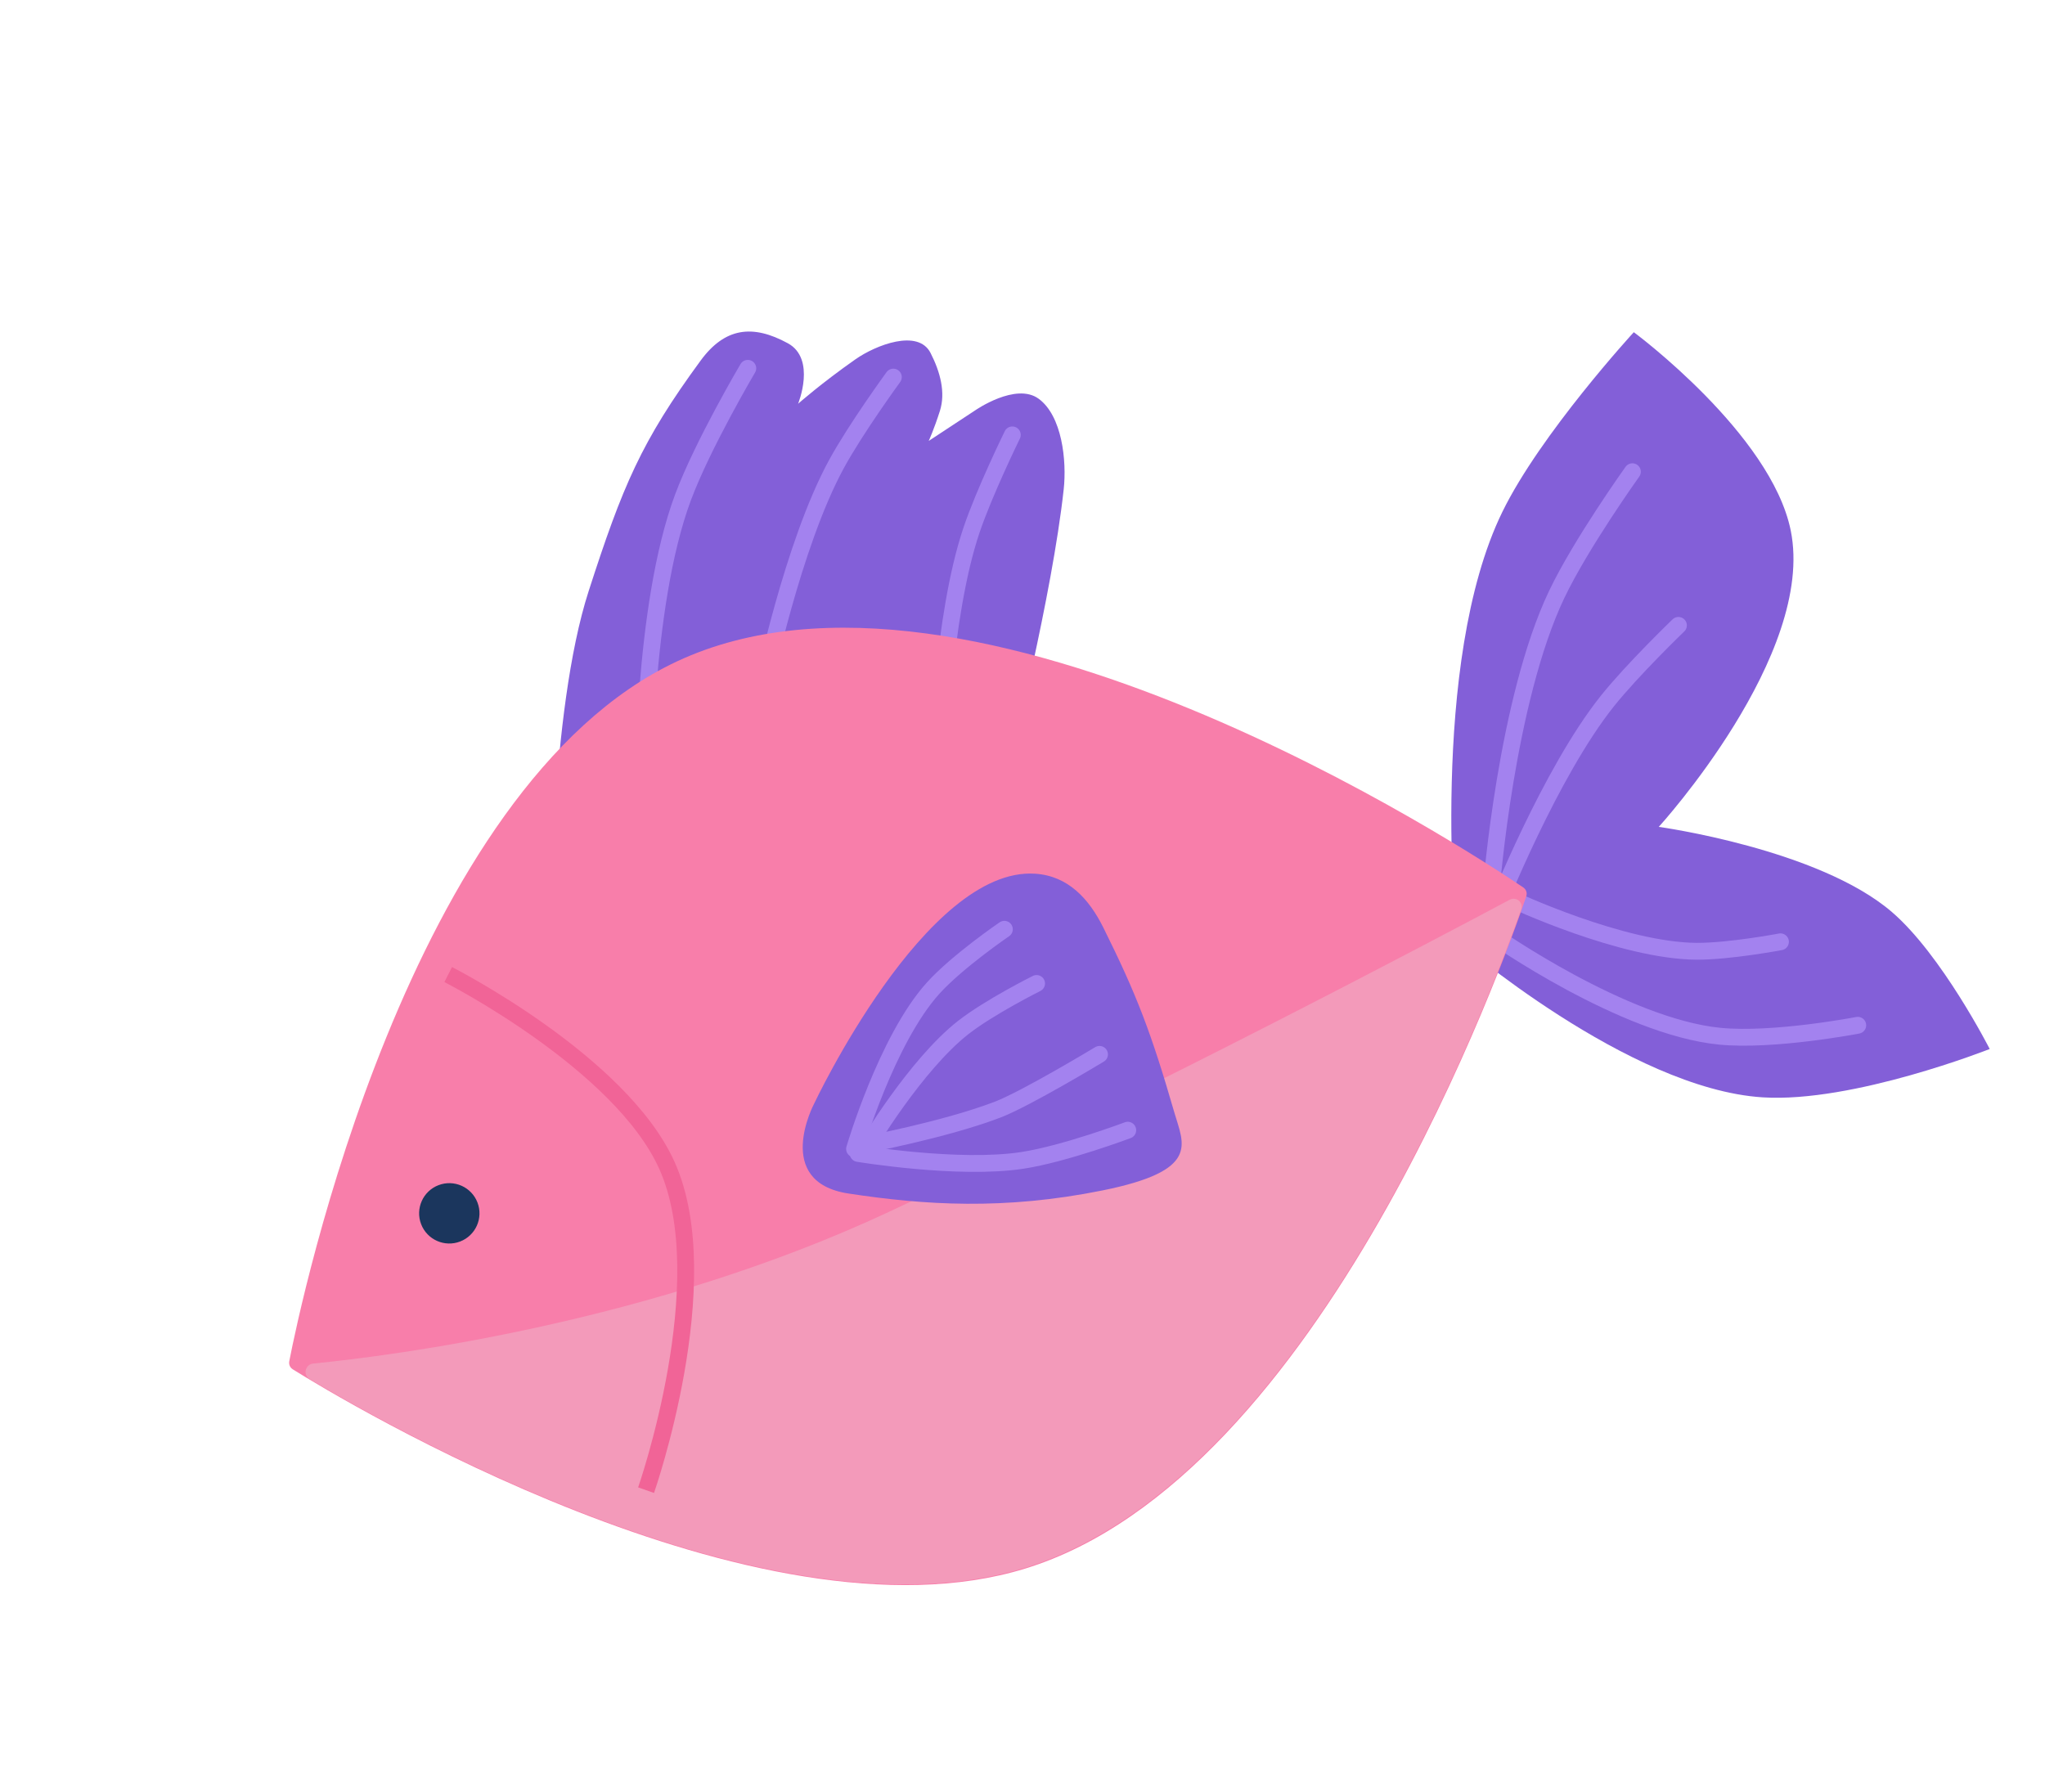 <svg width="243" height="213" viewBox="0 0 243 213" fill="none" xmlns="http://www.w3.org/2000/svg">
<path d="M69.953 70.231C65.261 84.76 65.433 111.51 65.433 111.51L120.011 90.566C120.011 90.566 125.014 70.811 126.396 58.153C126.77 54.728 126.199 49.419 123.418 47.387C120.703 45.404 115.88 48.766 115.88 48.766L110.359 52.398C110.359 52.398 110.986 51.028 111.683 48.84C112.379 46.652 111.732 44.211 110.573 41.944C109.09 39.044 104.067 41.006 101.645 42.704C97.581 45.553 94.836 47.983 94.836 47.983C94.836 47.983 97.015 42.65 93.613 40.792C89.433 38.51 86.132 38.931 83.26 42.844C76.197 52.469 73.981 57.756 69.953 70.231Z" fill="#835FD8"/>
<path d="M76.481 94.493C76.481 94.493 76.285 72.155 81.165 59.091C83.508 52.819 88.857 43.77 88.857 43.77" stroke="#A382EF" stroke-width="2" stroke-linecap="round"/>
<path d="M178.517 60.839C169.749 78.794 173.071 111.715 173.071 111.715C173.071 111.715 193.503 129.399 209.44 130.411C220.195 131.094 236.43 124.664 236.43 124.664C236.43 124.664 230.731 113.473 224.804 108.382C216.068 100.878 197.105 98.267 197.105 98.267C197.105 98.267 215.776 77.808 212.788 63.054C210.457 51.548 194.138 39.479 194.138 39.479C194.138 39.479 183.052 51.553 178.517 60.839Z" fill="#835FD8"/>
<path d="M177.223 105.512C177.223 105.512 178.974 83.243 184.974 70.654C187.855 64.61 193.972 56.061 193.972 56.061" stroke="#A382EF" stroke-width="2" stroke-linecap="round"/>
<path d="M177.787 107.985C177.787 107.985 184.175 91.864 190.989 83.327C193.999 79.558 199.442 74.322 199.442 74.322" stroke="#A382EF" stroke-width="2" stroke-linecap="round"/>
<path d="M111.455 90.722C111.455 90.722 111.944 73.389 115.428 63.036C116.966 58.465 120.291 51.683 120.291 51.683" stroke="#A382EF" stroke-width="2" stroke-linecap="round"/>
<path d="M90.673 81.727C90.673 81.727 94.165 64.742 99.394 55.151C101.702 50.916 106.154 44.815 106.154 44.815" stroke="#A382EF" stroke-width="2" stroke-linecap="round"/>
<path d="M177.475 111.177C177.475 111.177 192.915 122.02 204.348 123.146C210.743 123.776 220.751 121.845 220.751 121.845" stroke="#A382EF" stroke-width="2" stroke-linecap="round"/>
<path d="M179.668 106.879C179.668 106.879 192.72 113.011 201.627 113.05C205.534 113.067 211.567 111.925 211.567 111.925" stroke="#A382EF" stroke-width="2" stroke-linecap="round"/>
<path d="M80.46 78.593C48.514 93.519 35.717 154.88 34.373 161.767C34.295 162.165 34.463 162.531 34.807 162.745C40.567 166.334 89.953 196.222 121.833 186.41C157.078 175.563 178.921 113.735 181.354 106.544C181.495 106.127 181.363 105.71 180.999 105.463C174.514 101.077 115.447 62.245 80.46 78.593Z" fill="#F87EAA"/>
<path d="M105.576 144.045C77.432 157.195 46.774 161.103 37.226 162.047C36.266 162.142 35.964 163.393 36.792 163.889C47.877 170.526 92.321 195.395 121.799 186.323C155.136 176.063 176.483 120.191 180.755 108.087C181.055 107.237 180.172 106.511 179.377 106.935C170.703 111.562 137.451 129.152 105.576 144.045Z" fill="#F39ABA"/>
<path d="M53.258 115.82C53.258 115.82 73.719 126.215 79.247 138.499C85.445 152.273 76.771 177.095 76.771 177.095" stroke="#F16497" stroke-width="2"/>
<circle cx="53.389" cy="144.196" r="3.586" transform="rotate(-20.994 53.389 144.196)" fill="#1B365D"/>
<path d="M123.018 103.834C110.002 102.956 96.731 131.181 96.731 131.181C96.731 131.181 91.799 140.467 100.822 141.841C109.844 143.215 119.311 143.833 130.992 141.476C142.673 139.119 140.641 136.002 139.552 132.241C136.783 122.677 135.077 118.23 131.118 110.261C129.41 106.822 126.933 104.099 123.018 103.834Z" fill="#835FD8"/>
<path d="M101.543 136.543C101.543 136.543 105.342 123.562 110.88 117.432C113.76 114.244 119.346 110.435 119.346 110.435" stroke="#A382EF" stroke-width="2" stroke-linecap="round"/>
<path d="M101.969 137.079C101.969 137.079 113.893 139.068 121.493 137.901C126.511 137.131 134.008 134.314 134.008 134.314" stroke="#A382EF" stroke-width="2" stroke-linecap="round"/>
<path d="M103.022 136.262C103.022 136.262 108.796 126.543 114.455 122.114C117.578 119.671 123.174 116.877 123.174 116.877" stroke="#A382EF" stroke-width="2" stroke-linecap="round"/>
<path d="M102.525 136.097C102.525 136.097 112.292 134.27 118.57 131.861C121.919 130.576 130.652 125.304 130.652 125.304" stroke="#A382EF" stroke-width="2" stroke-linecap="round"/>
</svg>

